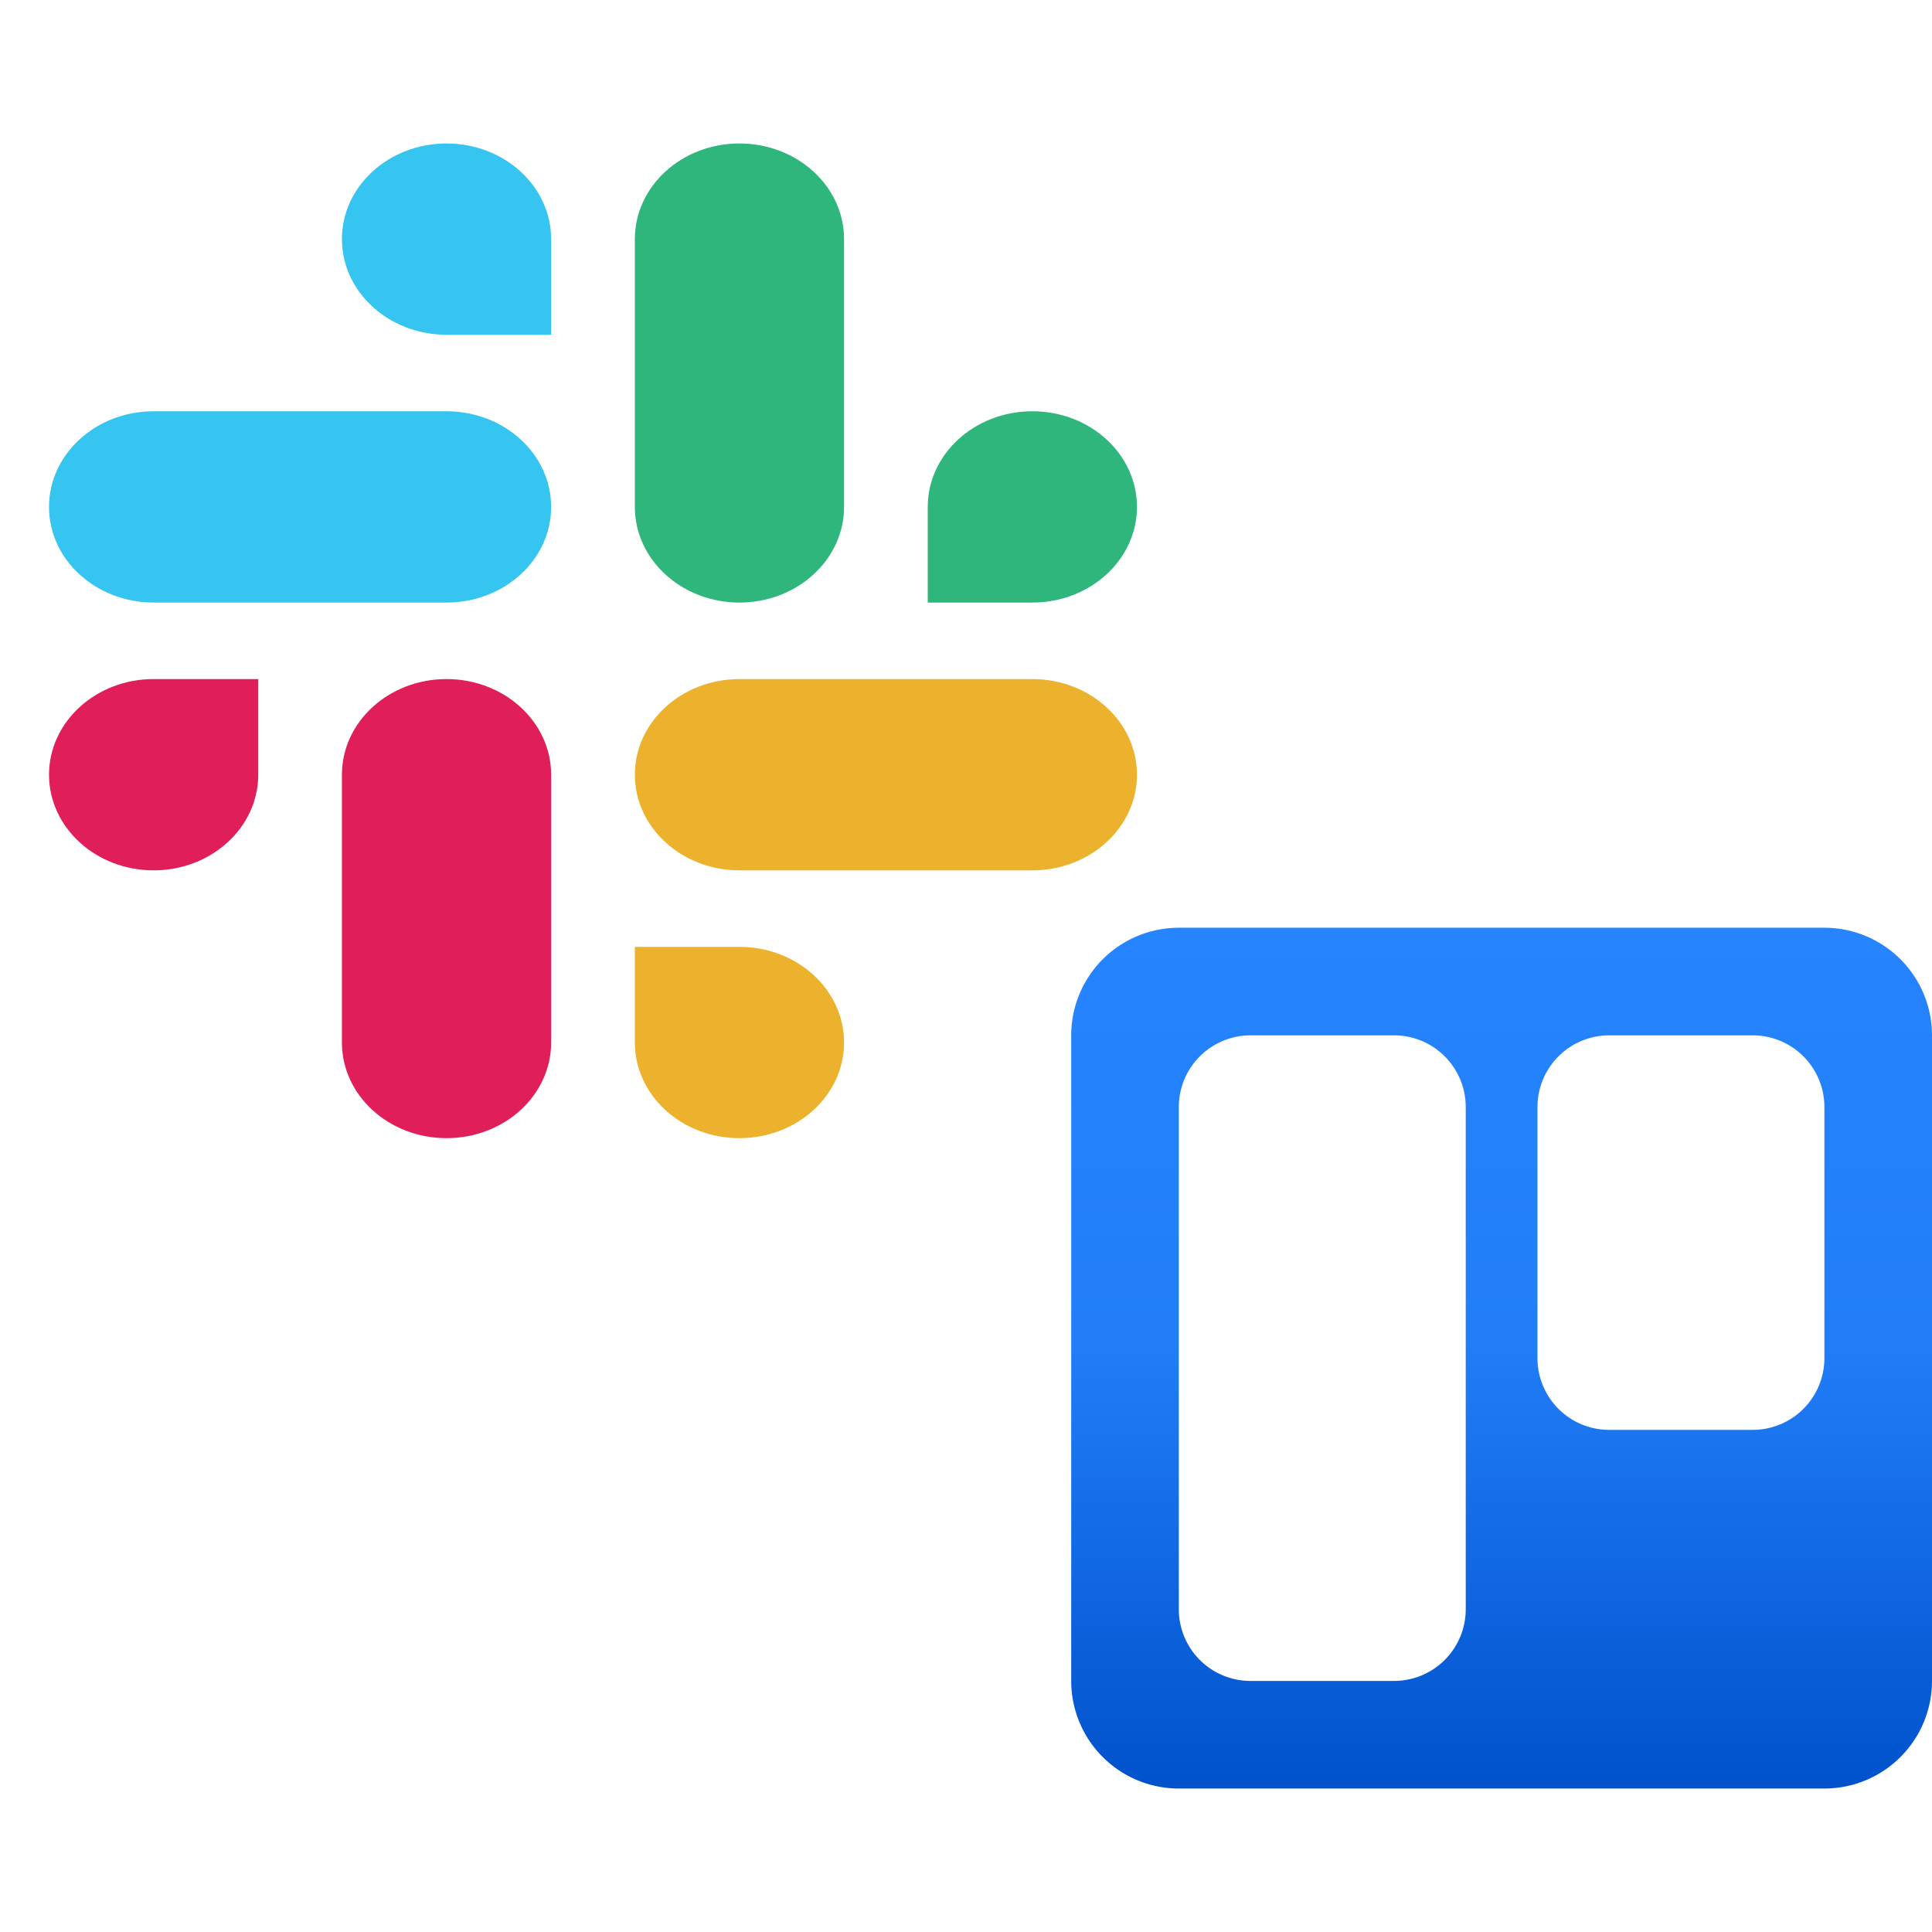 <svg xmlns="http://www.w3.org/2000/svg" width="90" height="90" fill="none" viewBox="0 0 101 86">
  <path fill="url(#a)" fill-rule="evenodd" d="M95.4 41H61.629A5.627 5.627 0 0 0 56 46.625v33.75A5.627 5.627 0 0 0 61.629 86h33.77A5.627 5.627 0 0 0 101 80.375v-33.75A5.627 5.627 0 0 0 95.4 41Zm-30.025 5.625h7.5a3.75 3.75 0 0 1 3.75 3.75v26.25a3.75 3.75 0 0 1-3.75 3.75h-7.5a3.75 3.75 0 0 1-3.75-3.75v-26.25a3.75 3.75 0 0 1 3.75-3.75Zm26.25 0h-7.5a3.75 3.75 0 0 0-3.75 3.75V63.5a3.75 3.75 0 0 0 3.75 3.75h7.5a3.75 3.75 0 0 0 3.75-3.75V50.375a3.75 3.75 0 0 0-3.75-3.75Z" clip-rule="evenodd"/>
  <path fill="#2EB67D" d="M53.97 24c3.02 0 5.468-2.24 5.468-5 0-2.762-2.449-5-5.469-5-3.02 0-5.469 2.239-5.469 5v5h5.47Zm-15.314 0c3.02 0 5.469-2.24 5.469-5V5c0-2.761-2.449-5-5.469-5-3.02 0-5.468 2.239-5.468 5v14c0 2.76 2.448 5 5.468 5Z"/>
  <path fill="#E01E5A" d="M8.03 28c-3.02 0-5.467 2.24-5.467 5 0 2.761 2.448 5 5.468 5s5.469-2.24 5.469-5v-5H8.03Zm15.314 0c-3.02 0-5.469 2.24-5.469 5v14c0 2.761 2.448 5 5.469 5 3.02 0 5.468-2.239 5.468-5V33c0-2.76-2.448-5-5.468-5Z"/>
  <path fill="#ECB22E" d="M33.188 47c0 2.762 2.449 5 5.469 5 3.02 0 5.468-2.239 5.468-5s-2.449-5-5.469-5h-5.468v5Zm0-14c0 2.761 2.449 5 5.47 5h15.31c3.021 0 5.47-2.239 5.47-5s-2.449-5-5.47-5h-15.31c-3.021 0-5.47 2.239-5.47 5Z"/>
  <path fill="#36C5F0" d="M28.812 5c0-2.762-2.449-5-5.469-5-3.02 0-5.468 2.239-5.468 5s2.448 5 5.469 5h5.468V5Zm0 14c0-2.761-2.449-5-5.47-5H8.033c-3.021 0-5.47 2.239-5.47 5s2.449 5 5.47 5h15.31c3.021 0 5.47-2.239 5.47-5Z"/>
  <defs>
    <linearGradient id="a" x1="78.514" x2="78.514" y1="86" y2="41" gradientUnits="userSpaceOnUse">
      <stop stop-color="#0052CC"/>
      <stop offset=".517" stop-color="#217EF8"/>
      <stop offset="1" stop-color="#2684FF"/>
    </linearGradient>
  </defs>
</svg>
